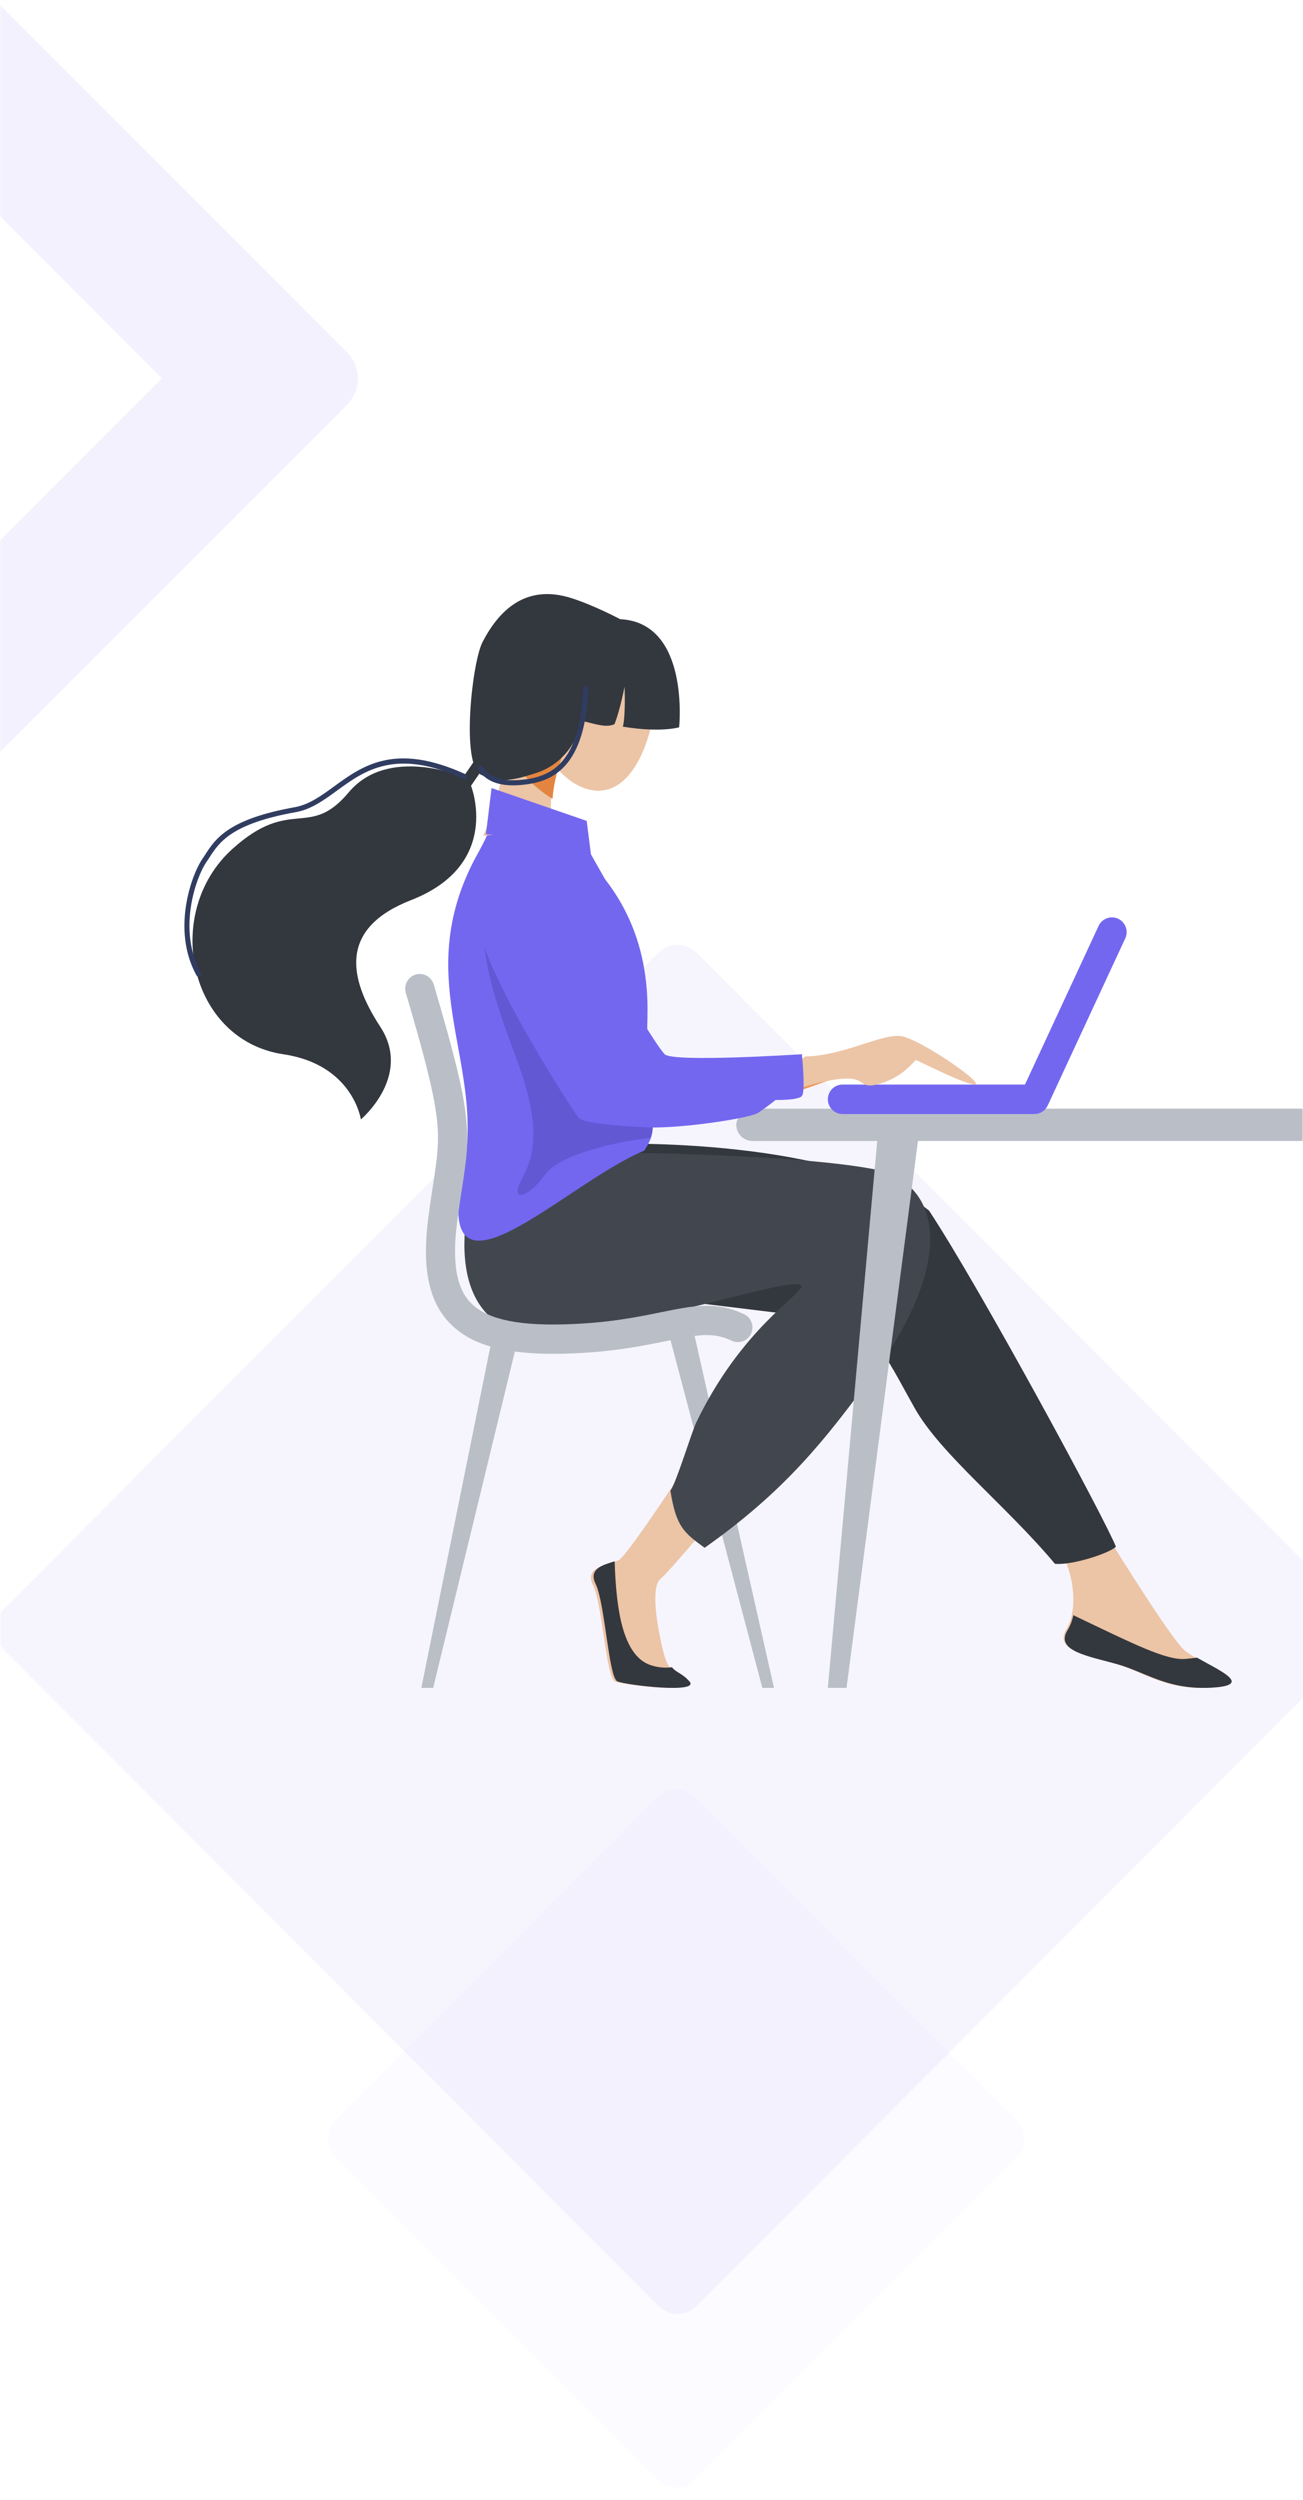 <?xml version="1.0" encoding="UTF-8"?>
<svg width="484px" height="928px" viewBox="0 0 484 928" version="1.1" xmlns="http://www.w3.org/2000/svg" xmlns:xlink="http://www.w3.org/1999/xlink">
    <title>illustration</title>
    <defs>
        <rect id="path-1" x="0" y="0" width="484" height="928"></rect>
        <filter x="-7.7%" y="-7.7%" width="115.4%" height="115.4%" filterUnits="objectBoundingBox" id="filter-3">
            <feGaussianBlur stdDeviation="3" in="SourceGraphic"></feGaussianBlur>
        </filter>
    </defs>
    <g id="📝-Pages-New" stroke="none" stroke-width="1" fill="none" fillRule="evenodd">
        <g id="Create-Account" transform="translate(0, -120)">
            <g id="Illustrations" transform="translate(0, 37)">
                <g id="illustration" transform="translate(0, 83)">
                    <mask id="mask-2" fill="white">
                        <use xlink:href="#path-1"></use>
                    </mask>
                    <g id="Mask"></g>
                    <g id="Shape" mask="url(#mask-2)">
                        <g transform="translate(171.781, 447.64) rotate(-270) translate(-171.781, -447.64) translate(-308.219, 68.64)" id="Rectangle">
                            <path d="M741.645,205.146 L910.489,205.303 C916.004,205.308 920.474,209.778 920.479,215.294 L920.636,384.137 C920.641,389.66 916.168,394.141 910.645,394.146 C910.639,394.146 910.633,394.146 910.627,394.146 L741.783,393.99 C736.268,393.985 731.798,389.515 731.793,383.999 L731.636,215.156 C731.631,209.633 736.104,205.152 741.627,205.146 C741.633,205.146 741.639,205.146 741.645,205.146 Z" fill="#7666F8" fillRule="evenodd" opacity="0.026" transform="translate(826.136, 299.646) rotate(-45) translate(-826.136, -299.646) "></path>
                            <path d="M274.258,24.85 L370.793,24.939 C376.309,24.944 380.779,29.414 380.784,34.93 L380.873,131.465 C380.878,136.988 376.405,141.469 370.883,141.474 C370.876,141.474 370.87,141.474 370.864,141.474 L274.329,141.385 C268.814,141.379 264.344,136.909 264.339,131.394 L264.249,34.859 C264.244,29.336 268.717,24.855 274.24,24.85 C274.246,24.85 274.252,24.85 274.258,24.85 Z" fill="#7367F0" fillRule="evenodd" opacity="0.038" filter="url(#filter-3)" transform="translate(322.561, 83.162) rotate(-45) translate(-322.561, -83.162) "></path>
                            <path d="M464.544,116.53 L809.409,116.85 C814.925,116.855 819.395,121.325 819.4,126.841 L819.72,471.706 C819.725,477.229 815.252,481.71 809.729,481.715 C809.723,481.715 809.717,481.715 809.711,481.715 L464.846,481.395 C459.33,481.39 454.86,476.92 454.855,471.404 L454.535,126.54 C454.53,121.017 459.003,116.535 464.526,116.53 C464.532,116.53 464.538,116.53 464.544,116.53 Z" fill="#7367F0" fillRule="evenodd" opacity="0.066" transform="translate(637.127, 299.123) rotate(-45) translate(-637.127, -299.123) "></path>
                            <path d="M281.011,462.801 C288.681,462.801 294.898,469.006 294.898,476.661 L294.898,692.882 C294.898,700.537 288.681,706.742 281.011,706.742 L64.389,706.742 C56.72,706.742 50.503,700.537 50.503,692.882 L50.503,476.661 C50.503,469.006 56.72,462.801 64.389,462.801 L281.011,462.801 Z M239.353,518.241 L106.047,518.241 L106.047,651.3 L239.353,651.3 L239.353,518.241 Z" fill="#7367F0" fillRule="nonzero" opacity="0.09" transform="translate(172.7, 584.771) rotate(-45) translate(-172.7, -584.771) "></path>
                        </g>
                    </g>
                    <g id="Untitled-1" mask="url(#mask-2)">
                        <g transform="translate(322, 423.5) scale(-1, 1) translate(-322, -423.5) translate(68, 220)">
                            <rect id="Rectangle" fill="#BABFC7" fillRule="evenodd" x="0.5" y="191.5" width="302" height="12" rx="6"></rect>
                            <path d="M374.566,41.156 C378.646,55.297 368.685,69.869 357.716,72.93 C346.747,75.991 338.915,66.384 334.835,52.243 C330.754,38.102 336.344,24.16 347.316,21.099 C358.289,18.037 370.49,27.019 374.566,41.156 Z" id="Path" fill="#ECC4A6" fillRule="nonzero"></path>
                            <path d="M314.941,314.5 C314.941,314.5 342.479,357.212 346.2,359.071 C349.922,360.929 359.217,361.389 355.732,368.343 C352.247,375.296 350.85,402.699 347.609,404.093 C344.367,405.488 316.461,408.729 320.646,404.093 C324.832,399.457 327.404,401.775 329.516,393.415 C331.629,385.055 334.592,369.27 330.642,366.021 C326.693,362.772 302.5,333.546 302.5,333.546 L314.941,314.5 Z" id="Path" fill="#ECC4A6" fillRule="nonzero"></path>
                            <path d="M175.522,332.5 C175.522,332.5 142.054,387.732 135.854,392.696 C129.655,397.661 109.208,405.112 125.938,406.351 C142.668,407.591 150.728,400.767 161.266,397.661 C171.805,394.555 184.815,392.696 179.857,384.63 C174.899,376.563 176.96,358.95 187.65,347.778 C198.339,336.605 175.522,332.5 175.522,332.5 Z" id="Path" fill="#ECC4A6" fillRule="nonzero"></path>
                            <path d="M346.709,204.542 C346.709,204.542 263.767,202.372 230.883,229.371 C211.648,258.546 165.116,344.628 161.5,354.099 C163.982,356.582 177.944,361.071 184.146,360.44 C202.452,338.609 226.644,319.729 236.265,302.604 C248.125,281.497 251.78,270.946 271.011,269.082 C290.243,267.219 333.681,261.014 346.709,261.014 C359.738,261.014 346.709,204.542 346.709,204.542 Z" id="Path" fill="#33373E" fillRule="evenodd"></path>
                            <polygon id="Path" fill="#BABFC7" fillRule="evenodd" points="419.5 406.5 415.094 406.5 383.5 276.5 393.192 276.5"></polygon>
                            <polygon id="Path" fill="#BABFC7" fillRule="evenodd" points="288.5 406.5 292.831 406.5 328.5 271.5 318.962 271.5"></polygon>
                            <path d="M393.965,199.5 L345.631,207.81 C345.631,207.81 281.401,208.398 252.039,213.851 C225.328,218.804 221.381,249.041 252.039,290.693 C269.448,314.348 284.167,333.231 314.267,354.5 C321.927,348.897 324.853,346.766 326.972,333.301 C324.791,330.323 319.152,311.695 317.402,308.049 C300.754,273.369 278.529,260.754 278.207,257.344 C281.936,251.303 377.041,288.837 395.952,266.756 C414.025,245.673 393.965,199.5 393.965,199.5 Z" id="Path" fill="#42474F" fillRule="evenodd"></path>
                            <path d="M395.121,90.048 C382.403,88.267 369.448,90.682 357.335,99.432 C346.746,110.202 334.768,127.964 335.501,157.263 C336.435,194.468 329.731,196.859 336.722,207.091 C365.877,219.088 415.742,270.731 403.997,215.384 C395.498,175.312 422.648,145.437 400.744,100.984 C398.96,97.366 396.734,93.859 395.121,90.048 Z" id="Path" fill="#7367F0" fillRule="evenodd"></path>
                            <path d="M335.498,171.112 C334.93,190.544 332.176,196.271 334.281,202.362 C346.208,203.575 368.021,208.333 373.471,215.932 C379.695,224.628 385.919,225.869 383.029,219.452 C380.139,213.036 372.432,203.916 384.278,172.643 C396.123,141.37 401.733,120.247 390.113,98.5 L335.498,171.112 Z" id="Path" fill="#6258D4" fillRule="evenodd"></path>
                            <path d="M396.5,90.246 C388.623,72.001 386.689,51.5 386.689,51.5 L366.069,57.461 C366.069,57.461 377.767,83.144 366.537,92.318 C363.736,94.578 361.054,96.975 358.5,99.5 C370.682,90.872 383.71,88.49 396.5,90.246 Z" id="Path" fill="#ECC4A6" fillRule="nonzero"></path>
                            <path d="M386.697,55.273 C385.478,54.211 383.97,52.886 382.346,51.5 L365.535,56.358 L365.5,56.445 C365.89,57.355 370.175,67.105 370.748,76.5 C375.758,73.531 381.239,68.692 387.5,60.237 C387.177,58.36 386.908,56.685 386.697,55.273 Z" id="Path" fill="#E38540" fillRule="nonzero"></path>
                            <path d="M381.471,96.089 C360.285,103.481 362.634,125.826 343.132,158.73 C333.041,175.768 323.681,175.515 323.681,175.515 C306.199,175.425 288.737,174.32 271.384,172.204 C253.457,170.013 252.321,175.347 264.77,179.806 C289.917,188.798 316.009,198.482 337.052,196.147 C358.094,193.813 394.076,140.121 395.931,126.145 C398.499,106.827 392.142,92.358 381.471,96.089 Z" id="Path" fill="#F09959" fillRule="nonzero"></path>
                            <path d="M370.55,282.5 C369.239,282.5 367.901,282.5 366.524,282.449 C349.356,282.022 337.673,279.637 328.283,277.721 C317.319,275.483 311.266,274.248 304.251,277.624 C301.552,278.919 298.319,277.771 297.03,275.06 C295.741,272.349 296.884,269.101 299.583,267.807 C309.885,262.865 318.506,264.625 330.437,267.061 C339.413,268.89 350.579,271.171 366.791,271.575 C384.937,272.03 396.002,269.326 401.598,263.078 C406.595,257.511 408.056,248.159 406.196,233.645 C405.562,228.68 404.924,224.55 404.363,220.902 C402.781,210.622 401.737,203.807 403.033,193.317 C404.232,183.566 407.449,170.574 414.894,145.387 C415.447,143.524 416.947,142.099 418.829,141.648 C420.711,141.198 422.689,141.79 424.019,143.202 C425.348,144.615 425.827,146.632 425.274,148.495 C411.402,195.431 412.125,200.004 415.068,219.243 C415.637,222.953 416.282,227.157 416.936,232.262 C419.229,250.16 416.909,262.266 409.638,270.367 C402.162,278.7 390.019,282.5 370.55,282.5 Z" id="Path" fill="#BABFC7" fillRule="evenodd"></path>
                            <path d="M177.335,379.5 C154.927,390.197 142.865,396.327 135.685,395.744 C133.988,395.607 132.563,395.435 131.392,395.256 C123.4,399.866 110.648,405.318 124.997,406.354 C141.882,407.573 150.01,400.86 160.644,397.805 C171.278,394.75 184.406,392.921 179.403,384.986 C178.388,383.29 177.688,381.433 177.335,379.5 L177.335,379.5 Z" id="Path" fill="#33373E" fillRule="evenodd"></path>
                            <path d="M347.686,359.5 C347.145,377.24 344.749,394.82 334.075,398.134 C331.596,398.929 328.977,399.166 326.399,398.828 C324.721,400.939 322.672,400.963 319.924,404.069 C315.771,408.752 343.448,405.478 346.676,404.069 C349.904,402.66 351.282,374.992 354.737,367.956 C357.581,362.185 351.862,360.835 347.686,359.5 Z" id="Path" fill="#33373E" fillRule="evenodd"></path>
                            <path d="M263.032,193.5 L191.785,193.5 C189.659,193.499 187.725,192.264 186.829,190.335 L158.037,128.335 C157.186,126.558 157.356,124.462 158.481,122.845 C159.606,121.228 161.512,120.342 163.473,120.523 C165.433,120.705 167.144,121.928 167.953,123.724 L195.273,182.558 L263.032,182.558 C266.052,182.558 268.5,185.007 268.5,188.029 C268.5,191.05 266.052,193.5 263.032,193.5 L263.032,193.5 Z" id="Path" fill="#7367F0" fillRule="evenodd"></path>
                            <path d="M276.893,172.117 C262.488,171.907 248.205,163.378 241.108,164.624 C234.011,165.87 210.837,181.837 213.752,182.458 C216.668,183.079 235.051,173.623 235.695,173.479 C236.34,173.336 240.287,180.028 250.1,182.485 C259.913,184.943 250.167,175.183 280.582,184.306 C300.341,190.242 276.893,172.117 276.893,172.117 Z" id="Path" fill="#ECC4A6" fillRule="nonzero"></path>
                            <path d="M393.418,72.5 L395.5,89.677 C395.5,89.677 377.181,90.795 368.067,96.055 C358.953,101.315 345.5,116.5 345.5,116.5 L356.488,97.106 L358.074,84.697 L393.418,72.5 Z" id="Path" fill="#7367F0" fillRule="evenodd"></path>
                            <path d="M385.319,93.839 C371.57,91.265 365.21,103.569 356.297,123.659 C347.383,143.748 332.168,168.141 329.134,171.289 C326.099,174.437 278.145,171.289 278.145,171.289 C278.145,171.289 276.694,185.164 278.145,186.82 C279.596,188.475 287.885,188.269 287.885,188.269 C287.885,188.269 291.203,190.917 294.311,193.011 C297.419,195.104 323.748,199.039 335.975,198.438 C348.202,197.837 359.401,196.779 361.058,194.914 C362.715,193.05 396.087,141.694 398.163,123.264 C400.239,104.833 392.334,95.157 385.319,93.839 Z" id="Path" fill="#7367F0" fillRule="evenodd"></path>
                            <path d="M345.657,9.821 C319.657,11.06 323.732,49.956 323.732,49.956 C323.732,49.956 330.488,52.032 344.633,49.713 C343.546,45.537 344.012,34.871 344.012,34.871 C344.012,34.871 345.657,43.527 347.745,48.783 C350.733,50.149 354.117,48.937 359.872,47.556 C362.825,59.905 371.172,65.138 376.888,66.924 C383.202,68.9 389.884,71.254 397.346,67.542 C404.808,63.829 400.707,25.902 396.745,18.273 C390.796,6.827 380.912,-3.423 363.81,1.987 C355.234,4.704 345.657,9.821 345.657,9.821 Z" id="Path" fill="#33373E" fillRule="nonzero"></path>
                            <path d="M390.5,56.261 L401.038,71.661 C401.038,71.661 389.362,100.865 423.317,114.099 C449.911,124.463 446.776,142.721 434.762,161.071 C422.748,179.421 441.954,195.5 441.954,195.5 C441.954,195.5 444.88,175.159 470.721,171.317 C505.953,166.084 515.929,118.727 489.615,95.048 C467.836,75.454 461.214,91.683 446.473,74.099 C431.731,56.515 403.907,68.389 403.907,68.389 L393.707,53.5 L390.5,56.261 Z" id="Path" fill="#33373E" fillRule="nonzero"></path>
                            <path d="M502.209,142.5 C502.05,142.501 501.894,142.462 501.755,142.385 C501.533,142.268 501.368,142.068 501.295,141.83 C501.222,141.592 501.248,141.334 501.367,141.115 C510.289,124.92 503.012,105.3 499.346,99.984 C498.958,99.422 498.59,98.849 498.183,98.245 C494.579,92.667 490.095,85.727 466.171,81.453 C460.407,80.426 455.74,77.029 450.803,73.432 C440.601,66.004 429.035,57.583 403.911,69.055 C403.599,69.229 403.214,69.214 402.917,69.015 C402.62,68.816 402.462,68.468 402.508,68.116 C402.554,67.764 402.797,67.467 403.136,67.35 C429.271,55.425 441.311,64.188 451.935,71.921 C456.695,75.383 461.19,78.657 466.52,79.614 C491.259,84.031 495.999,91.355 499.789,97.237 C500.176,97.83 500.533,98.391 500.906,98.93 C504.75,104.496 512.387,125.054 503.027,142.015 C502.862,142.311 502.55,142.496 502.209,142.5 L502.209,142.5 Z" id="Path" fill="#303C60" fillRule="nonzero"></path>
                            <path d="M385.359,71.5 C383.504,71.489 381.653,71.339 379.82,71.053 C370.698,69.688 358.461,64.51 357.5,35.428 C357.511,34.924 357.914,34.517 358.418,34.501 C358.922,34.484 359.351,34.864 359.395,35.365 C359.785,47.355 362.17,56.222 366.471,61.727 C369.736,65.91 374.068,68.277 380.093,69.179 C388.535,70.443 394.131,68.888 396.723,64.553 C396.898,64.26 397.216,64.082 397.557,64.087 C397.898,64.091 398.211,64.277 398.378,64.574 C398.545,64.872 398.54,65.236 398.366,65.529 C395.988,69.498 391.625,71.5 385.359,71.5 Z" id="Path" fill="#303C60" fillRule="nonzero"></path>
                            <polygon id="Path" fill="#BABFC7" fillRule="evenodd" points="268.5 406.5 261.548 406.5 234.5 199.5 249.795 199.5"></polygon>
                        </g>
                    </g>
                </g>
            </g>
        </g>
    </g>
</svg>